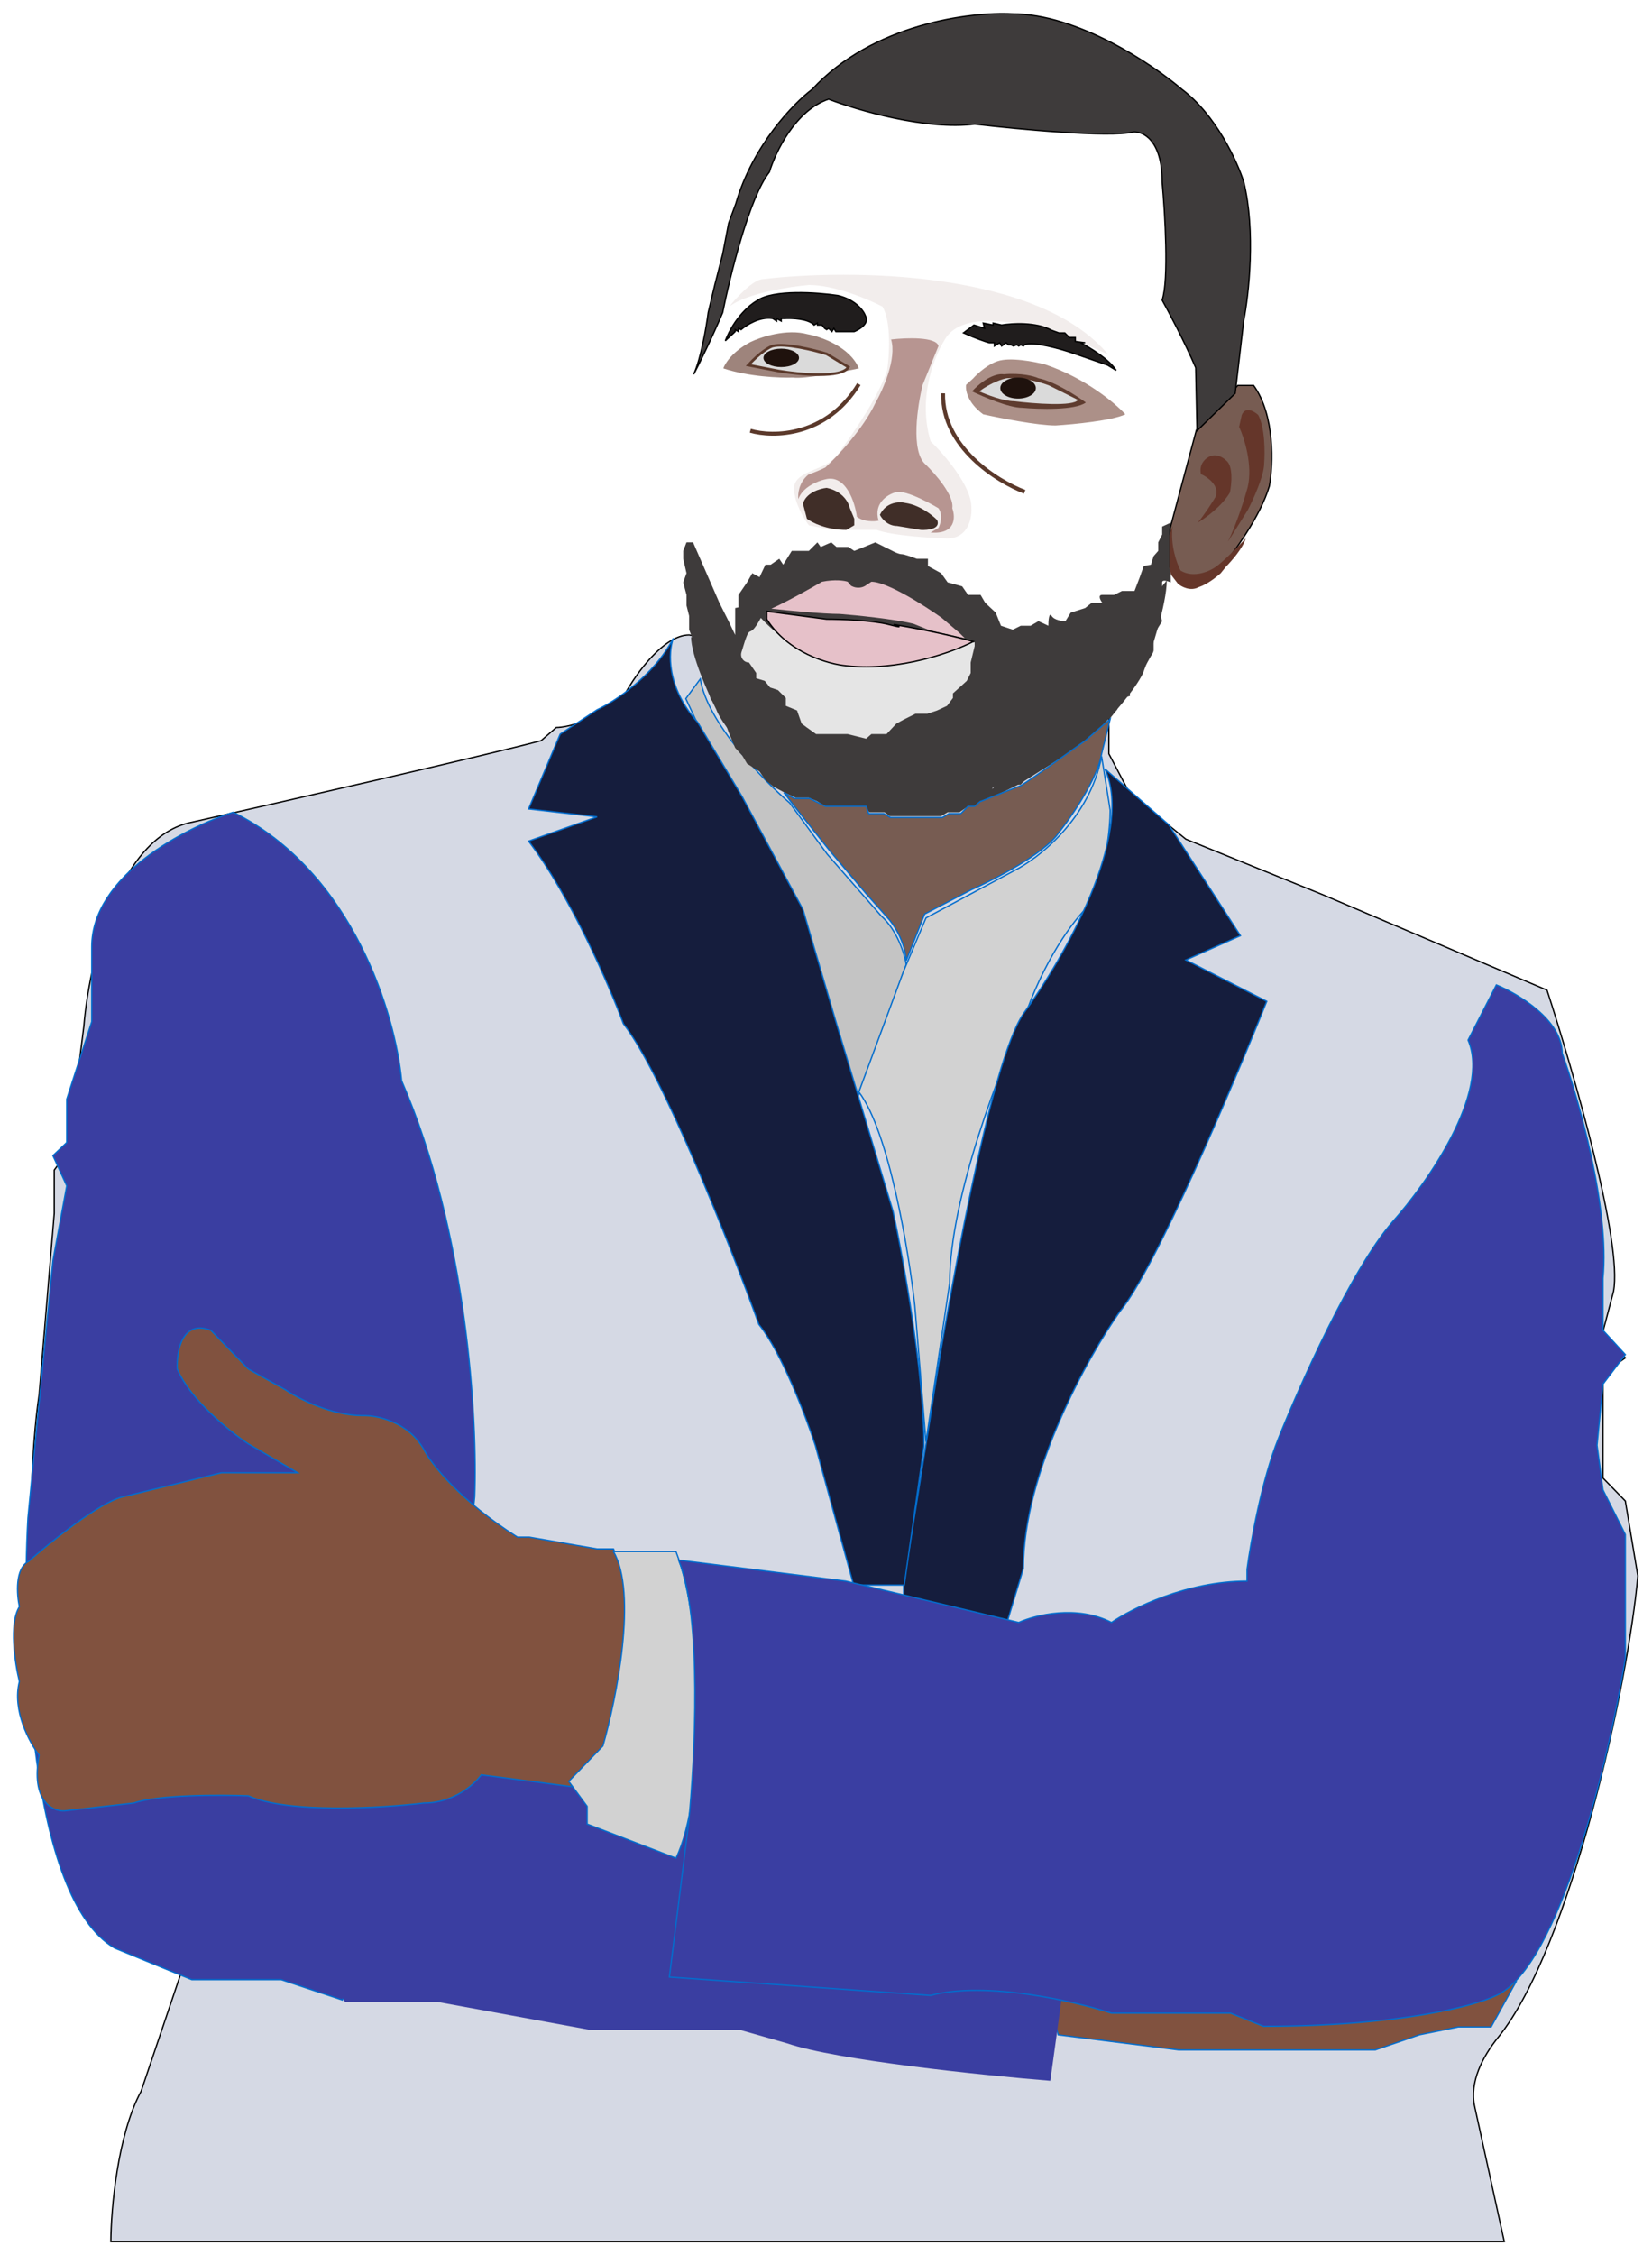 <svg width="609" height="831" viewBox="0 0 609 831" fill="none" xmlns="http://www.w3.org/2000/svg">
<g filter="url(#filter0_d_168_154)">
<path d="M230.514 251.499C234.476 244.321 244.727 229.966 254.04 229.966L408.776 257.063V273.758L416.537 288.516L437.152 305.21L487.842 325.775L570.303 360.857C579.923 390.455 598.291 454.102 594.798 471.909L590.918 486.667L599.164 496.345L590.918 502.152V509.894V528.524V540.621L599.164 549.089L603.772 576.67C600.386 615.657 579.198 713.496 552.325 746.667C546.549 753.796 541.659 763.207 543.622 772.17L554.538 822H40.854C40.935 810.226 43.28 782.661 52.011 766.596L66.563 723.53L59.772 720.868C47.969 715.142 23.489 697.787 19.996 674.173C17.167 652.56 11.508 601.784 11.508 571.589C11.184 559.654 11.313 530.604 14.418 509.894L19.996 443.118V427.149L25.089 420.133L30.91 374.164C32.77 351.26 43.376 304.146 70.928 298.92C104.963 291.258 178.321 274.532 199.47 268.919L205.048 264.08C209.495 263.999 220.813 261.37 230.514 251.499Z" fill="#D5D9E4" stroke="black" stroke-width="0.485"/>
<path d="M434.485 751.353L390.102 745.788L385.009 726.19H427.694H514.036H558.905L549.688 742.885H537.562L523.252 745.788L507.003 751.353H434.485Z" fill="#81523F" stroke="#036DCD" stroke-width="0.485"/>
<path d="M148.054 394.245C145.871 370.454 130.398 317.355 85.966 295.29C68.585 300.855 33.822 318.565 33.822 344.888V372.47L24.605 401.019V416.987L19.512 421.826L24.605 432.956L19.512 460.537L10.296 555.379C7.79 600.622 10.684 695.657 42.31 713.852L70.686 725.465H103.671L126.226 732.965L164.061 650.946L174.975 547.637C176.107 519.733 172.308 449.988 148.054 394.245Z" fill="#3A3EA1" stroke="#036DCD" stroke-width="0.485"/>
<g filter="url(#filter1_d_168_154)">
<path d="M258.164 244.239L252.828 251.498L260.832 268.676L277.324 296.741L296.241 331.581L316.129 398.599L334.076 349.484C333.511 345.775 330.875 337 324.86 331.581L304.973 308.838L291.148 289.966C281.204 281.418 260.686 260.304 258.164 244.239Z" fill="#C4C4C4"/>
<path d="M258.164 244.239L252.828 251.498L260.832 268.676L277.324 296.741L296.241 331.581L316.129 398.599L334.076 349.484C333.511 345.775 330.875 337 324.86 331.581L304.973 308.838L291.148 289.966C281.204 281.418 260.686 260.304 258.164 244.239Z" stroke="#036DCD" stroke-width="0.485"/>
</g>
<g filter="url(#filter2_d_168_154)">
<path d="M373.852 314.888C382.745 310.453 401.646 295.823 406.109 272.79L409.262 292.629C409.262 298.839 407.806 314.453 401.986 327.227C397.539 331.098 386.609 344.405 378.46 366.664C369.001 386.907 350.084 435.279 350.084 466.828L341.353 525.379L337.23 475.054C334.966 454.893 327.674 410.94 316.614 396.423L333.106 351.905L341.353 332.308L373.852 314.888Z" fill="#D2D2D2"/>
<path d="M373.852 314.888C382.745 310.453 401.646 295.823 406.109 272.79L409.262 292.629C409.262 298.839 407.806 314.453 401.986 327.227C397.539 331.098 386.609 344.405 378.46 366.664C369.001 386.907 350.084 435.279 350.084 466.828L341.353 525.379L337.23 475.054C334.966 454.893 327.674 410.94 316.614 396.423L333.106 351.905L341.353 332.308L373.852 314.888Z" stroke="#036DCD" stroke-width="0.485"/>
</g>
<g filter="url(#filter3_d_168_154)">
<path d="M377.248 367.631C391.881 347.631 418.382 301.581 407.322 277.387L430.848 297.952L457.284 338.84L437.154 347.792L466.985 363.035C454.293 394.729 425.706 461.941 412.901 477.232C401.016 494.006 377.248 536.459 377.248 572.073L368.517 600.865L333.107 593.848V577.88L342.809 517.152C349.195 474.732 365.025 385.438 377.248 367.631Z" fill="#151D3D"/>
<path d="M377.248 367.631C391.881 347.631 418.382 301.581 407.322 277.387L430.848 297.952L457.284 338.84L437.154 347.792L466.985 363.035C454.293 394.729 425.706 461.941 412.901 477.232C401.016 494.006 377.248 536.459 377.248 572.073L368.517 600.865L333.107 593.848V577.88L342.809 517.152C349.195 474.732 365.025 385.438 377.248 367.631Z" stroke="#036DCD" stroke-width="0.485"/>
</g>
<path d="M220.087 257.548C226.473 254.564 241.041 245.112 248.22 231.176C246.361 236.095 245.553 249.176 257.194 262.144L273.686 289.726L295.999 331.098L308.368 373.196L329.226 442.392C333.026 459.973 340.625 501.862 340.625 528.766L333.349 580.058H314.674L300.607 528.766C297.212 518.282 288.287 494.652 279.75 484.006C269.24 454.973 244.534 392.165 229.788 373.196C224.695 359.406 210.579 326.647 194.863 305.936L220.087 296.984L194.863 294.081L206.505 266.499L220.087 257.548Z" fill="#151D3D" stroke="#036DCD" stroke-width="0.485"/>
<path d="M263.987 257.304C260.915 251.256 254.771 237.465 254.771 230.69L263.987 235.771L268.352 250.772L269.08 265.53C267.786 263.917 264.957 260.014 263.987 257.304Z" fill="#3E3B3B"/>
<path d="M421.39 243.998C424.3 236.256 430.121 218.594 430.121 209.884L386.95 263.595L361.727 291.177C364.152 290.29 370.458 287.741 376.279 284.644L386.95 277.87C391.558 275.047 401.841 268.24 406.11 263.595C409.991 259.643 418.479 250.192 421.39 243.998Z" fill="#3E3B3B"/>
<path d="M265.199 218.11L255.497 195.851H253.072L251.859 198.996V201.9L253.072 207.222L251.859 210.61L253.072 215.207V219.078L254.042 222.949V228.029L255.497 231.901L257.923 235.53V240.852L260.591 242.546V247.385V248.837L262.046 253.675L265.199 257.305L266.896 260.934L268.594 265.773L271.019 271.579L273.687 274.483L275.385 277.386L279.993 280.289L282.176 283.434L285.086 285.854L288.724 287.789L293.332 289.967H298.183L301.093 291.177L304.246 293.112H307.884H311.765H315.16H318.556L320.496 295.29H323.891H326.074L328.015 296.741H331.167H334.563H337.231H339.899H343.537H346.932L349.357 295.29H353.723L356.876 293.112H359.059L361.484 291.177L364.637 289.967C365.041 289.402 365.85 287.935 365.85 286.58C365.85 285.225 368.922 286.015 370.458 286.58L373.368 285.128H376.278L379.189 281.983L381.372 280.289L384.282 279.563L387.678 277.386L389.618 274.483L390.345 272.547L392.771 273.273L394.711 271.579H397.136V268.434H400.047L400.774 265.773H403.442V264.321L406.352 263.353V259.24L409.02 260.934L411.931 257.305V253.675L416.539 252.466V248.837L418.479 247.385V243.756L421.632 242.546L424.3 237.707C424.623 237.304 425.27 236.304 425.27 235.53V229.965L428.423 224.884L426.968 220.045L428.423 218.11V210.61C428.423 209.448 430.525 210.126 431.576 210.61V204.077V200.206V195.851V188.593L428.423 190.044V192.948L426.968 195.851V198.996L425.27 200.932L424.3 204.077L421.632 204.561L420.177 208.674L418.237 213.755H413.628L410.718 215.207H406.352C404.606 215.207 405.625 217.142 406.352 218.11H402.472L400.047 220.045L394.711 221.739L392.771 224.884C391.477 224.884 388.648 224.497 387.678 222.949C386.707 221.4 386.465 224.723 386.465 226.578L382.827 224.884L379.916 226.578H376.278L373.368 228.029L369.003 226.578L367.062 221.739L363.182 218.11L361.484 215.207H356.876L354.693 212.061L349.357 210.61L346.932 207.222L342.081 204.561V201.9H337.958C336.503 201.335 333.35 200.206 332.38 200.206C331.41 200.206 329.712 199.4 328.985 198.996L326.074 197.545L322.679 195.851L318.556 197.545L314.918 198.996L312.735 197.545H308.369L306.429 195.851L302.549 197.545L301.336 195.851L298.183 198.996H295.03H291.877L288.724 204.077L287.269 201.9L284.116 204.077H282.176L279.993 208.674L277.325 207.222L275.385 210.61L272.232 215.207V219.803L271.019 220.045V224.884V229.965L268.594 224.884L265.199 218.11Z" fill="#3E3B3B"/>
<path d="M273.319 236.382C277.2 223.293 275.28 233.329 280.477 223.676C285.489 229.16 298.23 240.128 309.095 240.128C318.231 241.176 339.46 241.434 351.296 234.079L359.3 232.628V234.079L357.844 240.128V243.999L356.389 246.902L353.721 249.322L351.296 251.499V253.193L349.113 256.096L345.475 257.79L341.837 258.999H337.472L333.106 261.177L330.438 262.629L326.8 266.5H321.222L319.282 268.193L312.491 266.5H309.095H305.457H300.849L297.454 264.08L295.514 262.629L293.816 257.79L289.693 256.096V253.193L286.782 250.29L283.872 249.322L281.932 246.902L278.779 245.935V243.999L276.111 240.128C274.167 240.128 272.767 238.246 273.319 236.382Z" fill="#E5E5E5"/>
<path d="M303.032 210.368C299.314 212.546 290.372 217.578 284.357 220.288C290.178 220.933 303.372 222.224 309.581 222.224C315.725 222.708 329.759 224.111 336.744 225.853L342.808 228.272L355.662 231.176L353.722 229.24L347.173 223.675C340.948 219.24 327.043 210.368 321.222 210.368L319.04 211.82C318.231 212.385 316.032 213.175 313.704 211.82L312.491 210.368C311.359 209.965 307.883 209.401 303.032 210.368Z" fill="#E6C1C9"/>
<path d="M312.006 241.337C305.457 240.773 290.42 236.547 282.659 224.159V221.256L304.73 224.159C309.823 224.159 321.513 224.546 327.528 226.095C333.542 227.643 331.327 226.74 329.468 226.095C334.884 226.982 348.337 229.482 358.814 232.385C351.377 236.256 331.602 243.466 312.006 241.337Z" fill="#E6C1C9" stroke="black" stroke-width="0.485"/>
<g filter="url(#filter4_d_168_154)">
<path d="M316.614 136.575C304.584 156.124 284.923 156.173 276.596 153.753" stroke="#5B392B" stroke-width="1.455"/>
</g>
<g filter="url(#filter5_d_168_154)">
<path d="M347.658 139.962C347.27 159.704 367.545 172.382 377.732 176.253" stroke="#5B392B" stroke-width="1.455"/>
</g>
<path opacity="0.8" d="M367.789 129.076C366.334 129.479 362.454 131.35 358.573 135.608L356.148 137.786C355.824 139.641 356.633 144.415 362.454 148.673C368.598 150.044 382.535 152.786 389.132 152.786C395.681 152.383 409.99 150.996 414.841 148.673C411.203 144.641 400.192 135.318 385.252 130.286C381.29 129.237 372.252 127.527 367.789 129.076Z" fill="#97746A"/>
<path opacity="0.9" d="M369.972 133.915C368.355 133.593 363.763 134.399 358.33 140.206C362.453 142.222 371.912 146.254 376.763 146.254C382.988 146.819 396.408 147.222 400.288 144.319C396.893 141.819 388.647 136.528 382.826 135.367C381.29 134.641 376.569 133.334 369.972 133.915Z" fill="#573426"/>
<path d="M371.183 135.366C369.647 135.608 365.46 136.915 360.997 140.205C363.665 141.415 369.971 143.835 373.851 143.835C381.046 144.722 395.825 145.867 397.377 143.351L386.706 138.028C384.038 136.979 377.198 134.979 371.183 135.366Z" fill="#DADADA"/>
<path opacity="0.15" d="M298.181 101.01C291.714 101.574 275.238 103.961 268.835 108.994C271.503 105.607 277.76 98.832 281.447 98.832C312.976 95.123 382.534 95.493 408.534 126.656C392.931 119.075 359.203 107.107 349.113 119.881C344.99 125.769 338.005 141.753 343.05 158.592C348.062 163.431 358.087 175.044 358.087 182.787C358.41 186.658 357.068 194.4 349.113 194.4C342.888 194.238 328.983 193.384 323.162 191.255H316.371H306.427L298.181 189.561C295.985 186.623 293.061 181.372 292.699 176.554C292.282 171.007 299.292 169.814 304.23 167.254C306.522 166.065 308.798 164.111 310.551 161.012C314.835 155.286 324.132 141.559 327.043 132.462C327.851 127.059 328.643 114.801 325.345 108.994C320.252 106.333 307.689 101.01 298.181 101.01Z" fill="#A88683"/>
<g filter="url(#filter6_d_168_154)">
<path d="M297.454 185.206C299.233 186.577 304.633 189.319 312.006 189.319L314.917 187.626V185.206L313.219 181.093C312.815 179.158 310.551 174.996 304.73 173.835C302.305 174.077 297.163 175.577 295.999 179.642L297.454 185.206Z" fill="#402E28"/>
</g>
<path d="M304.245 168.271C308.53 164.319 318.215 154.044 322.678 144.56C325.507 139.641 330.632 128.06 328.498 121.092C333.995 120.447 345.184 120.027 345.96 123.511L340.14 137.786C338.199 145.528 335.677 162.222 341.11 167.061C344.748 170.529 351.83 178.626 351.054 183.271C352.266 186.578 352.363 192.997 343.05 192.223L345.96 190.529C346.688 189.158 347.707 185.787 345.96 183.271C345.96 183.271 333.834 175.916 329.953 177.464C327.124 178.271 321.95 181.481 323.89 187.868C322.273 188.191 318.409 188.352 315.886 186.416C315.159 181.013 311.812 170.69 304.245 172.626C301.577 173.19 295.853 175.432 294.301 179.884C294.059 178.11 294.447 173.835 297.939 170.932C299.233 170.448 302.305 169.238 304.245 168.271Z" fill="#B79591"/>
<g filter="url(#filter7_d_168_154)">
<path d="M324.375 183.755C325.022 185.126 327.188 187.868 330.681 187.868L339.412 189.32C341.999 189.481 346.833 188.981 345.475 185.691C343.778 183.917 339.072 180.175 333.834 179.4C331.651 178.836 326.703 178.916 324.375 183.755Z" fill="#402E28"/>
</g>
<path d="M462.134 138.027H456.313L441.033 154.479L431.332 190.771V199.723V205.046C432.464 207.062 435.407 211.094 438.123 211.094C440.71 210.933 446.757 209.497 450.25 205.046C454.777 199.723 464.656 186.271 467.954 175.045C469.329 167.302 470.089 149.06 462.134 138.027Z" fill="#775C52" stroke="black" stroke-width="0.485"/>
<g filter="url(#filter8_d_168_154)">
<path d="M435.213 204.32C433.838 201.74 431.332 194.836 432.302 187.868L431.09 191.255V203.594L431.817 206.014L434.243 209.159C435.536 210.288 438.899 212.111 442.004 210.369C443.136 210.046 446.321 208.578 450.007 205.288L451.948 202.869C453.969 200.852 458.253 195.949 459.224 192.465C456.717 195.126 451.026 200.933 448.31 202.869C445.965 204.562 440.064 207.224 435.213 204.32Z" fill="#65362A"/>
</g>
<g filter="url(#filter9_d_168_154)">
<path d="M445.157 162.706C444.025 163.351 441.955 165.464 442.732 168.754C445.238 169.883 449.813 173.158 448.067 177.222C446.854 179.238 443.847 183.948 441.519 186.658C444.267 185.045 450.492 180.561 453.403 175.529C454.049 172.383 454.664 165.609 451.947 163.674C450.816 162.545 447.873 160.77 445.157 162.706Z" fill="#65362A"/>
</g>
<g filter="url(#filter10_d_168_154)">
<path d="M457.768 146.979L456.798 151.334C458.657 155.366 461.891 165.463 459.951 173.593C458.9 177.464 455.973 186.9 452.675 193.674L459.951 182.061C461.972 178.19 466.014 169.335 466.014 164.883C466.337 160.85 466.354 151.624 463.831 146.979C462.376 145.608 459.126 143.688 457.768 146.979Z" fill="#65362A"/>
</g>
<path d="M261.074 111.171C260.427 116.252 258.455 127.914 255.738 133.914C257.517 130.527 262.141 121.236 266.41 111.171C269.078 97.784 276.257 68.686 283.63 59.396C285.812 52.139 293.234 36.608 305.457 32.54C315.967 36.572 341.449 44.056 359.3 41.734C375.064 43.589 408.825 46.766 417.75 44.637C421.307 44.315 428.421 47.541 428.421 63.025C429.472 74.477 430.944 99.219 428.421 106.575C430.847 110.93 436.716 122.011 440.79 131.495L441.276 154.721L455.342 140.93L458.495 114.075C460.355 104.639 462.958 81.219 458.495 63.025C456.151 55.605 448.309 38.395 435.697 28.911C424.864 19.636 397.183 1.087 373.124 1.087C357.844 0.281 321.707 4.716 299.394 28.911C292.603 33.992 277.469 49.524 271.26 71.009L268.592 78.267L266.41 89.638L263.499 101.01L261.074 111.171Z" fill="#3E3B3B" stroke="black" stroke-width="0.485"/>
<path d="M161.394 733.69H127.197L104.156 694.737L127.197 637.639H202.139L383.311 677.075L391.557 731.029L387.192 762.723C362.372 760.707 308.223 755.126 290.179 748.932L273.201 744.094H240.217H218.146L187.83 738.529L161.394 733.69Z" fill="#3A3EA1"/>
<path d="M364.636 122.301C363.261 121.898 359.445 120.608 355.177 118.672L359.057 115.769L362.938 116.979L362.453 115.043L366.091 115.769V115.043L369.244 115.769C373.043 115.123 382.049 114.607 387.676 117.704L390.344 118.672H392.527L394.224 120.366H396.407V121.817L400.045 122.301H398.348C401.662 123.995 408.922 128.398 411.444 132.463L408.291 130.527L395.68 126.172C390.991 124.559 380.837 121.672 377.732 123.027L377.247 123.511L376.277 123.027L375.549 123.511L374.822 123.027L373.609 123.511L372.639 123.027H371.669L370.941 122.301L369.244 123.511L368.516 122.301L366.576 123.511V122.301H364.636Z" fill="#201D1D" stroke="black" stroke-width="0.485"/>
<path d="M279.022 106.817C276.516 108.188 270.679 113.059 267.381 121.576L271.019 118.188V117.463L272.232 118.188V116.979L273.202 117.463C275.142 115.769 280.187 112.575 284.843 113.35L286.298 114.317V113.35L287.996 114.317V113.35H289.209C291.957 113.188 297.988 113.446 300.123 115.769L301.335 115.043V115.769H303.033L304.003 116.979L304.731 117.463L305.458 116.979L306.671 118.188L307.399 116.979L308.126 118.188H314.917C316.938 117.382 320.592 115.092 319.04 112.382C318.393 110.527 315.451 106.43 308.854 104.882C301.416 103.753 285.037 102.559 279.022 106.817Z" fill="#201D1D" stroke="black" stroke-width="0.485"/>
<ellipse cx="375.307" cy="138.995" rx="6.548" ry="3.871" fill="#1F120D"/>
<path opacity="0.8" d="M297.697 119.155C302.629 120.042 313.317 123.8 316.615 131.736C310.309 133.107 296.63 135.704 292.362 135.123C287.673 135.285 275.967 134.833 266.653 131.736C267.219 129.962 270 125.542 276.597 122.058C280.397 120.204 289.936 117.026 297.697 119.155Z" fill="#86655C"/>
<path d="M284.843 123.511C283.711 123.834 280.332 125.689 275.869 130.527L287.026 132.705C294.625 133.995 310.406 135.511 312.734 131.253L304.73 126.414C300.042 124.963 289.499 122.35 284.843 123.511Z" fill="#DADADA" stroke="#5B392B" stroke-width="0.97"/>
<ellipse cx="287.996" cy="127.866" rx="6.548" ry="3.387" fill="#1F120D"/>
<path d="M220.086 566.751H226.15L233.426 583.444C233.992 594.171 234.056 618.042 229.788 627.72C227.847 636.591 221.299 654.334 210.628 654.334L177.401 649.979C174.975 653.447 167.36 660.382 156.3 660.382C140.778 662.237 106.096 664.302 91.544 657.721C81.115 657.318 58.075 657.285 49.344 660.382L23.635 663.286C19.27 663.447 11.314 659.56 14.419 642.721C10.862 638.124 4.427 626.268 7.143 615.623C5.526 609.01 3.262 594.235 7.143 588.041C6.173 583.525 5.493 573.864 10.538 571.347C18.461 564.331 36.441 549.766 44.978 547.637L81.6 538.685H109.734L91.544 528.04C84.834 523.604 70.201 511.878 65.351 500.458C65.027 494.006 67.049 482.119 77.72 486.183L91.544 500.458L105.369 508.2C109.977 511.345 122.103 517.636 133.745 517.636C138.838 517.475 150.48 519.765 156.3 530.217C158.968 535.379 169.591 549.04 190.74 562.396H195.106L220.086 566.751Z" fill="#81523F" stroke="#036DCD" stroke-width="0.485"/>
<path d="M292.846 290.21L288.966 288.032L292.846 293.113L298.425 300.129L305.943 309.565L319.282 325.291L327.043 334.001C329.145 336.179 333.495 342.421 334.077 349.97L340.868 332.792L358.088 323.84C366.657 320.049 385.106 310.533 390.344 302.791C394.952 296.984 404.557 283.048 406.109 273.758L409.262 260.935L400.046 268.919C393.901 273.354 380.595 282.855 376.52 285.371L361.24 291.419L359.3 293.113H356.875L354.207 295.774H349.841L347.416 297.226H328.256L325.831 295.774H320.252L319.282 293.113H304.245L298.425 290.21H292.846Z" fill="#775C52" stroke="#036DCD" stroke-width="0.485"/>
<path d="M226.149 567.718H249.19C259.861 595.057 260.249 658.059 249.19 680.705L216.448 668.124V661.592L209.657 652.398L222.269 639.333C227.281 621.832 235.075 583.009 226.149 567.718Z" fill="#D2D2D2" stroke="#036DCD" stroke-width="0.485"/>
<g filter="url(#filter11_d_168_154)">
<path d="M541.199 377.31L551.628 356.986C559.712 360.293 575.881 369.954 575.881 382.148C581.944 399.004 593.44 439.199 590.918 465.135V484.248L599.164 493.2L590.918 504.088L588.735 526.588L590.918 543.041L599.164 559.493V605.22C593.101 642.157 575.105 718.691 551.628 729.337C543.948 733.127 516.024 740.708 465.771 740.708L453.645 735.869H409.746C396.003 731.434 363.423 723.917 343.05 729.337L246.765 722.562L253.798 666.19C256.223 642.398 258.891 589.639 250.16 568.928L311.763 576.671L375.549 591.913C381.613 589.171 396.941 585.332 409.746 591.913C417.103 586.832 437.395 576.671 459.708 576.671V572.316C461.002 562.557 465.141 539.218 471.35 523.927C479.03 504.652 498.174 461.748 513.308 444.328C526.081 430.053 549.542 396.665 541.199 377.31Z" fill="#3A3EA2"/>
<path d="M541.199 377.31L551.628 356.986C559.712 360.293 575.881 369.954 575.881 382.148C581.944 399.004 593.44 439.199 590.918 465.135V484.248L599.164 493.2L590.918 504.088L588.735 526.588L590.918 543.041L599.164 559.493V605.22C593.101 642.157 575.105 718.691 551.628 729.337C543.948 733.127 516.024 740.708 465.771 740.708L453.645 735.869H409.746C396.003 731.434 363.423 723.917 343.05 729.337L246.765 722.562L253.798 666.19C256.223 642.398 258.891 589.639 250.16 568.928L311.763 576.671L375.549 591.913C381.613 589.171 396.941 585.332 409.746 591.913C417.103 586.832 437.395 576.671 459.708 576.671V572.316C461.002 562.557 465.141 539.218 471.35 523.927C479.03 504.652 498.174 461.748 513.308 444.328C526.081 430.053 549.542 396.665 541.199 377.31Z" stroke="#036DCD" stroke-width="0.485"/>
</g>
</g>
<defs>
<filter id="filter0_d_168_154" x="0.758" y="0.758" width="607.259" height="829.485" filterUnits="userSpaceOnUse" color-interpolation-filters="sRGB">
<feFlood flood-opacity="0" result="BackgroundImageFix"/>
<feColorMatrix in="SourceAlpha" type="matrix" values="0 0 0 0 0 0 0 0 0 0 0 0 0 0 0 0 0 0 127 0" result="hardAlpha"/>
<feOffset dy="4"/>
<feGaussianBlur stdDeviation="2"/>
<feComposite in2="hardAlpha" operator="out"/>
<feColorMatrix type="matrix" values="0 0 0 0 0 0 0 0 0 0 0 0 0 0 0 0 0 0 0.25 0"/>
<feBlend mode="normal" in2="BackgroundImageFix" result="effect1_dropShadow_168_154"/>
<feBlend mode="normal" in="SourceGraphic" in2="effect1_dropShadow_168_154" result="shape"/>
</filter>
<filter id="filter1_d_168_154" x="250.608" y="243.627" width="85.658" height="159.625" filterUnits="userSpaceOnUse" color-interpolation-filters="sRGB">
<feFlood flood-opacity="0" result="BackgroundImageFix"/>
<feColorMatrix in="SourceAlpha" type="matrix" values="0 0 0 0 0 0 0 0 0 0 0 0 0 0 0 0 0 0 127 0" result="hardAlpha"/>
<feOffset dy="1.94"/>
<feGaussianBlur stdDeviation="0.97"/>
<feComposite in2="hardAlpha" operator="out"/>
<feColorMatrix type="matrix" values="0 0 0 0 0 0 0 0 0 0 0 0 0 0 0 0 0 0 0.25 0"/>
<feBlend mode="normal" in2="BackgroundImageFix" result="effect1_dropShadow_168_154"/>
<feBlend mode="normal" in="SourceGraphic" in2="effect1_dropShadow_168_154" result="shape"/>
</filter>
<filter id="filter2_d_168_154" x="314.401" y="272.744" width="97.044" height="256.55" filterUnits="userSpaceOnUse" color-interpolation-filters="sRGB">
<feFlood flood-opacity="0" result="BackgroundImageFix"/>
<feColorMatrix in="SourceAlpha" type="matrix" values="0 0 0 0 0 0 0 0 0 0 0 0 0 0 0 0 0 0 127 0" result="hardAlpha"/>
<feOffset dy="1.94"/>
<feGaussianBlur stdDeviation="0.97"/>
<feComposite in2="hardAlpha" operator="out"/>
<feColorMatrix type="matrix" values="0 0 0 0 0 0 0 0 0 0 0 0 0 0 0 0 0 0 0.25 0"/>
<feBlend mode="normal" in2="BackgroundImageFix" result="effect1_dropShadow_168_154"/>
<feBlend mode="normal" in="SourceGraphic" in2="effect1_dropShadow_168_154" result="shape"/>
</filter>
<filter id="filter3_d_168_154" x="330.925" y="277.204" width="138.308" height="327.822" filterUnits="userSpaceOnUse" color-interpolation-filters="sRGB">
<feFlood flood-opacity="0" result="BackgroundImageFix"/>
<feColorMatrix in="SourceAlpha" type="matrix" values="0 0 0 0 0 0 0 0 0 0 0 0 0 0 0 0 0 0 127 0" result="hardAlpha"/>
<feOffset dy="1.94"/>
<feGaussianBlur stdDeviation="0.97"/>
<feComposite in2="hardAlpha" operator="out"/>
<feColorMatrix type="matrix" values="0 0 0 0 0 0 0 0 0 0 0 0 0 0 0 0 0 0 0.25 0"/>
<feBlend mode="normal" in2="BackgroundImageFix" result="effect1_dropShadow_168_154"/>
<feBlend mode="normal" in="SourceGraphic" in2="effect1_dropShadow_168_154" result="shape"/>
</filter>
<filter id="filter4_d_168_154" x="275.908" y="136.194" width="41.811" height="20.827" filterUnits="userSpaceOnUse" color-interpolation-filters="sRGB">
<feFlood flood-opacity="0" result="BackgroundImageFix"/>
<feColorMatrix in="SourceAlpha" type="matrix" values="0 0 0 0 0 0 0 0 0 0 0 0 0 0 0 0 0 0 127 0" result="hardAlpha"/>
<feOffset dy="0.97"/>
<feGaussianBlur stdDeviation="0.243"/>
<feComposite in2="hardAlpha" operator="out"/>
<feColorMatrix type="matrix" values="0 0 0 0 0 0 0 0 0 0 0 0 0 0 0 0 0 0 0.25 0"/>
<feBlend mode="normal" in2="BackgroundImageFix" result="effect1_dropShadow_168_154"/>
<feBlend mode="normal" in="SourceGraphic" in2="effect1_dropShadow_168_154" result="shape"/>
</filter>
<filter id="filter5_d_168_154" x="346.44" y="139.947" width="32.036" height="38.441" filterUnits="userSpaceOnUse" color-interpolation-filters="sRGB">
<feFlood flood-opacity="0" result="BackgroundImageFix"/>
<feColorMatrix in="SourceAlpha" type="matrix" values="0 0 0 0 0 0 0 0 0 0 0 0 0 0 0 0 0 0 127 0" result="hardAlpha"/>
<feOffset dy="0.97"/>
<feGaussianBlur stdDeviation="0.243"/>
<feComposite in2="hardAlpha" operator="out"/>
<feColorMatrix type="matrix" values="0 0 0 0 0 0 0 0 0 0 0 0 0 0 0 0 0 0 0.25 0"/>
<feBlend mode="normal" in2="BackgroundImageFix" result="effect1_dropShadow_168_154"/>
<feBlend mode="normal" in="SourceGraphic" in2="effect1_dropShadow_168_154" result="shape"/>
</filter>
<filter id="filter6_d_168_154" x="294.059" y="173.835" width="22.799" height="19.365" filterUnits="userSpaceOnUse" color-interpolation-filters="sRGB">
<feFlood flood-opacity="0" result="BackgroundImageFix"/>
<feColorMatrix in="SourceAlpha" type="matrix" values="0 0 0 0 0 0 0 0 0 0 0 0 0 0 0 0 0 0 127 0" result="hardAlpha"/>
<feOffset dy="1.94"/>
<feGaussianBlur stdDeviation="0.97"/>
<feComposite in2="hardAlpha" operator="out"/>
<feColorMatrix type="matrix" values="0 0 0 0 0 0 0 0 0 0 0 0 0 0 0 0 0 0 0.25 0"/>
<feBlend mode="normal" in2="BackgroundImageFix" result="effect1_dropShadow_168_154"/>
<feBlend mode="normal" in="SourceGraphic" in2="effect1_dropShadow_168_154" result="shape"/>
</filter>
<filter id="filter7_d_168_154" x="322.435" y="179.162" width="25.216" height="14.065" filterUnits="userSpaceOnUse" color-interpolation-filters="sRGB">
<feFlood flood-opacity="0" result="BackgroundImageFix"/>
<feColorMatrix in="SourceAlpha" type="matrix" values="0 0 0 0 0 0 0 0 0 0 0 0 0 0 0 0 0 0 127 0" result="hardAlpha"/>
<feOffset dy="1.94"/>
<feGaussianBlur stdDeviation="0.97"/>
<feComposite in2="hardAlpha" operator="out"/>
<feColorMatrix type="matrix" values="0 0 0 0 0 0 0 0 0 0 0 0 0 0 0 0 0 0 0.25 0"/>
<feBlend mode="normal" in2="BackgroundImageFix" result="effect1_dropShadow_168_154"/>
<feBlend mode="normal" in="SourceGraphic" in2="effect1_dropShadow_168_154" result="shape"/>
</filter>
<filter id="filter8_d_168_154" x="429.15" y="187.868" width="32.014" height="27.101" filterUnits="userSpaceOnUse" color-interpolation-filters="sRGB">
<feFlood flood-opacity="0" result="BackgroundImageFix"/>
<feColorMatrix in="SourceAlpha" type="matrix" values="0 0 0 0 0 0 0 0 0 0 0 0 0 0 0 0 0 0 127 0" result="hardAlpha"/>
<feOffset dy="1.94"/>
<feGaussianBlur stdDeviation="0.97"/>
<feComposite in2="hardAlpha" operator="out"/>
<feColorMatrix type="matrix" values="0 0 0 0 0 0 0 0 0 0 0 0 0 0 0 0 0 0 0.25 0"/>
<feBlend mode="normal" in2="BackgroundImageFix" result="effect1_dropShadow_168_154"/>
<feBlend mode="normal" in="SourceGraphic" in2="effect1_dropShadow_168_154" result="shape"/>
</filter>
<filter id="filter9_d_168_154" x="439.578" y="161.845" width="16.319" height="28.694" filterUnits="userSpaceOnUse" color-interpolation-filters="sRGB">
<feFlood flood-opacity="0" result="BackgroundImageFix"/>
<feColorMatrix in="SourceAlpha" type="matrix" values="0 0 0 0 0 0 0 0 0 0 0 0 0 0 0 0 0 0 127 0" result="hardAlpha"/>
<feOffset dy="1.94"/>
<feGaussianBlur stdDeviation="0.97"/>
<feComposite in2="hardAlpha" operator="out"/>
<feColorMatrix type="matrix" values="0 0 0 0 0 0 0 0 0 0 0 0 0 0 0 0 0 0 0.25 0"/>
<feBlend mode="normal" in2="BackgroundImageFix" result="effect1_dropShadow_168_154"/>
<feBlend mode="normal" in="SourceGraphic" in2="effect1_dropShadow_168_154" result="shape"/>
</filter>
<filter id="filter10_d_168_154" x="450.735" y="145.162" width="17.371" height="52.392" filterUnits="userSpaceOnUse" color-interpolation-filters="sRGB">
<feFlood flood-opacity="0" result="BackgroundImageFix"/>
<feColorMatrix in="SourceAlpha" type="matrix" values="0 0 0 0 0 0 0 0 0 0 0 0 0 0 0 0 0 0 127 0" result="hardAlpha"/>
<feOffset dy="1.94"/>
<feGaussianBlur stdDeviation="0.97"/>
<feComposite in2="hardAlpha" operator="out"/>
<feColorMatrix type="matrix" values="0 0 0 0 0 0 0 0 0 0 0 0 0 0 0 0 0 0 0.25 0"/>
<feBlend mode="normal" in2="BackgroundImageFix" result="effect1_dropShadow_168_154"/>
<feBlend mode="normal" in="SourceGraphic" in2="effect1_dropShadow_168_154" result="shape"/>
</filter>
<filter id="filter11_d_168_154" x="243.582" y="355.708" width="358.808" height="390.093" filterUnits="userSpaceOnUse" color-interpolation-filters="sRGB">
<feFlood flood-opacity="0" result="BackgroundImageFix"/>
<feColorMatrix in="SourceAlpha" type="matrix" values="0 0 0 0 0 0 0 0 0 0 0 0 0 0 0 0 0 0 127 0" result="hardAlpha"/>
<feOffset dy="1.94"/>
<feGaussianBlur stdDeviation="1.455"/>
<feComposite in2="hardAlpha" operator="out"/>
<feColorMatrix type="matrix" values="0 0 0 0 0 0 0 0 0 0 0 0 0 0 0 0 0 0 0.25 0"/>
<feBlend mode="normal" in2="BackgroundImageFix" result="effect1_dropShadow_168_154"/>
<feBlend mode="normal" in="SourceGraphic" in2="effect1_dropShadow_168_154" result="shape"/>
</filter>
</defs>
</svg>
